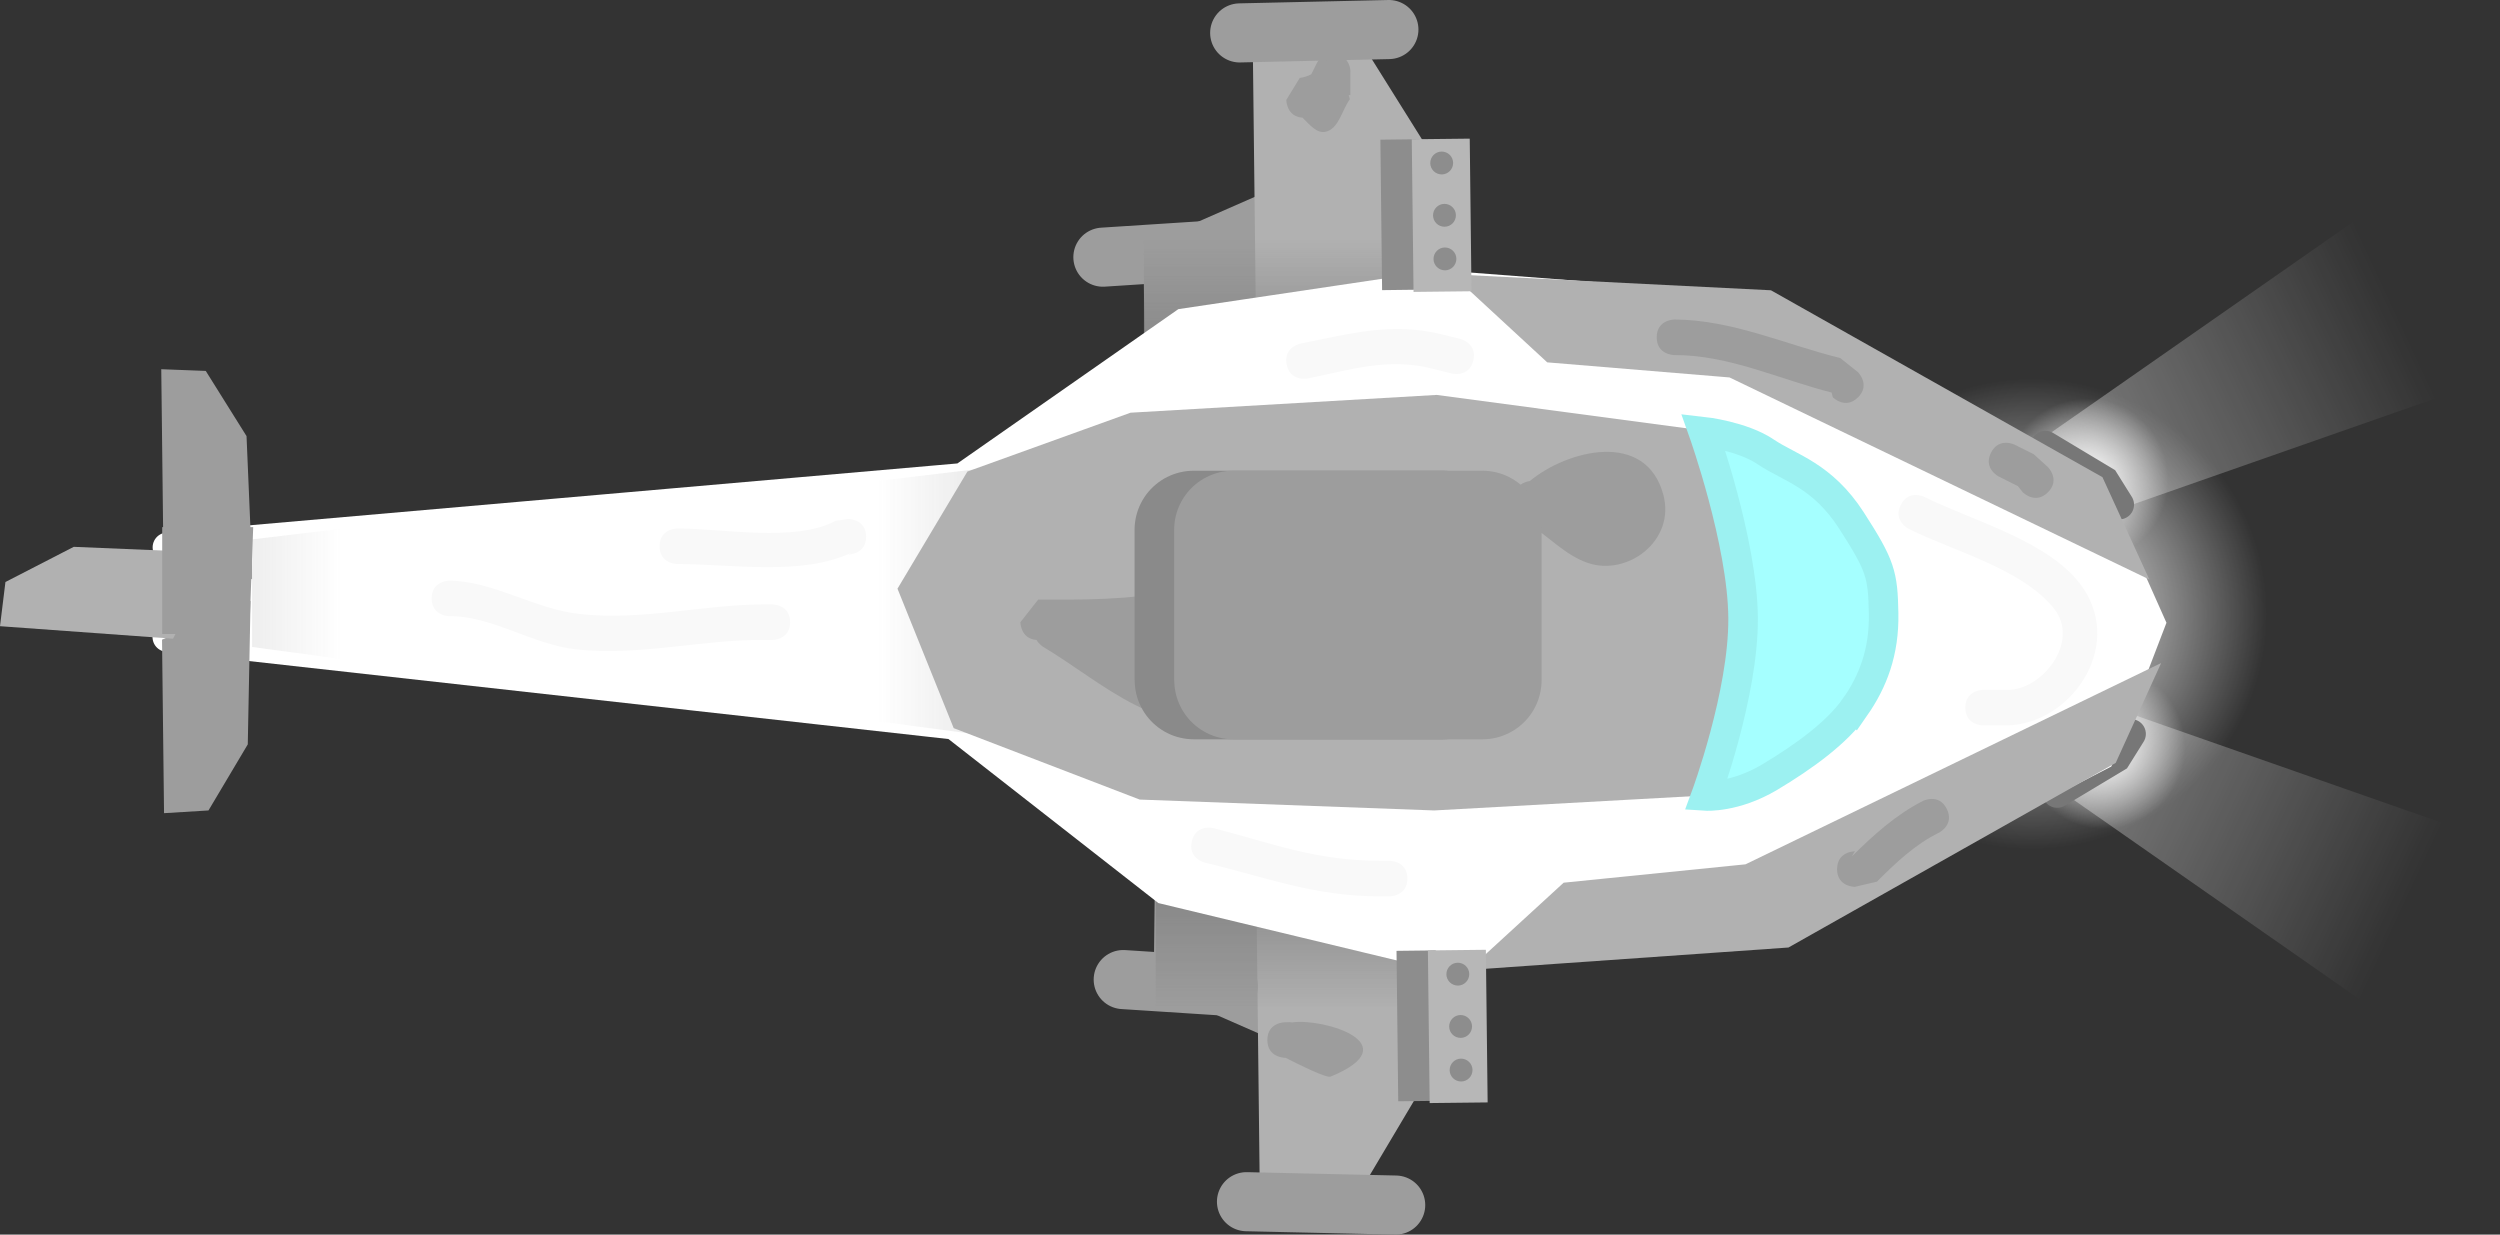 <svg version="1.1" xmlns="http://www.w3.org/2000/svg" xmlns:xlink="http://www.w3.org/1999/xlink" width="42.307" height="20.893" viewBox="0,0,42.307,20.893"><rect x="0" y="0" width="42.307" height="20.893" fill="#333333" stroke="none"/><defs><radialGradient cx="252.043" cy="180.187" r="3.981" gradientUnits="userSpaceOnUse" id="color-1"><stop offset="0" stop-color="#ffffff"/><stop offset="1" stop-color="#ffffff" stop-opacity="0"/></radialGradient><linearGradient x1="243.191" y1="182.29" x2="258.294" y2="175.242" gradientUnits="userSpaceOnUse" id="color-2"><stop offset="0" stop-color="#ffffff"/><stop offset="1" stop-color="#ffffff" stop-opacity="0"/></linearGradient><radialGradient cx="252.976" cy="177.921" r="1.381" gradientUnits="userSpaceOnUse" id="color-3"><stop offset="0" stop-color="#ffffff"/><stop offset="1" stop-color="#ffffff" stop-opacity="0"/></radialGradient><linearGradient x1="243.302" y1="177.969" x2="258.405" y2="185.017" gradientUnits="userSpaceOnUse" id="color-4"><stop offset="0" stop-color="#ffffff"/><stop offset="1" stop-color="#ffffff" stop-opacity="0"/></linearGradient><radialGradient cx="253.262" cy="182.444" r="1.381" gradientUnits="userSpaceOnUse" id="color-5"><stop offset="0" stop-color="#ffffff"/><stop offset="1" stop-color="#ffffff" stop-opacity="0"/></radialGradient><linearGradient x1="239.429" y1="184.42" x2="239.429" y2="186.897" gradientUnits="userSpaceOnUse" id="color-6"><stop offset="0" stop-color="#828282"/><stop offset="1" stop-color="#828282" stop-opacity="0"/></linearGradient><linearGradient x1="239.228" y1="173.84" x2="239.228" y2="176.317" gradientUnits="userSpaceOnUse" id="color-7"><stop offset="0" stop-color="#828282" stop-opacity="0"/><stop offset="1" stop-color="#828282"/></linearGradient><linearGradient x1="232.524" y1="179.995" x2="235.888" y2="179.995" gradientUnits="userSpaceOnUse" id="color-8"><stop offset="0" stop-color="#d6d6d6" stop-opacity="0"/><stop offset="1" stop-color="#d6d6d6"/></linearGradient><linearGradient x1="221.927" y1="179.847" x2="223.434" y2="179.847" gradientUnits="userSpaceOnUse" id="color-9"><stop offset="0" stop-color="#eeeeee"/><stop offset="1" stop-color="#eeeeee" stop-opacity="0"/></linearGradient></defs><g transform="translate(-217.661,-169.797)"><g data-paper-data="{&quot;isPaintingLayer&quot;:true}" fill-rule="nonzero" stroke-linejoin="miter" stroke-miterlimit="10" stroke-dasharray="" stroke-dashoffset="0" style="mix-blend-mode: normal"><g><g><path d="M248.062,180.187c0,-2.199 1.782,-3.981 3.981,-3.981c2.199,0 3.981,1.782 3.981,3.981c0,2.199 -1.782,3.981 -3.981,3.981c-2.199,0 -3.981,-1.782 -3.981,-3.981z" fill="url(#color-1)" stroke="none" stroke-width="0" stroke-linecap="butt"/><path d="M258.176,173.068l1.681,3.127l-6.81,2.386l-0.681,-1.46z" data-paper-data="{&quot;index&quot;:null}" fill="url(#color-2)" stroke="#ffffff" stroke-width="0" stroke-linecap="butt"/><path d="M251.595,177.921c0,-0.763 0.618,-1.381 1.381,-1.381c0.763,0 1.381,0.618 1.381,1.381c0,0.763 -0.618,1.381 -1.381,1.381c-0.763,0 -1.381,-0.618 -1.381,-1.381z" fill="url(#color-3)" stroke="none" stroke-width="0" stroke-linecap="butt"/><path d="M252.275,177.337l1,0.6l0.25,0.4" data-paper-data="{&quot;index&quot;:null}" fill="none" stroke="#777777" stroke-width="0.5" stroke-linecap="round"/></g><path d="M252.476,183.139l0.681,-1.46l6.81,2.386l-1.681,3.127z" fill="url(#color-4)" stroke="#ffffff" stroke-width="0" stroke-linecap="butt"/><path d="M251.881,182.444c0,-0.763 0.618,-1.381 1.381,-1.381c0.763,0 1.381,0.618 1.381,1.381c0,0.763 -0.618,1.381 -1.381,1.381c-0.763,0 -1.381,-0.618 -1.381,-1.381z" fill="url(#color-5)" stroke="none" stroke-width="0" stroke-linecap="butt"/><path d="M253.725,182.217l-0.25,0.4l-1,0.6" fill="none" stroke="#777777" stroke-width="0.5" stroke-linecap="round"/></g><path d="M236.325,174.149l1.779,-0.115" data-paper-data="{&quot;index&quot;:null}" fill="none" stroke="#9d9d9d" stroke-width="1" stroke-linecap="round"/><path d="M240.209,172.552l-0.101,5.184l-1.419,2.387l-1.606,0.099l-0.072,-6.267z" data-paper-data="{&quot;index&quot;:null}" fill="#9d9d9d" stroke="#8f8f8f" stroke-width="0" stroke-linecap="round"/><path d="M237.184,186.506l0.072,-6.267l1.606,0.099l1.419,2.387l0.101,5.184z" data-paper-data="{&quot;index&quot;:null}" fill="#9d9d9d" stroke="#8f8f8f" stroke-width="0" stroke-linecap="round"/><path d="M242.109,182.538l-0.101,5.184l-1.419,2.387l-1.606,0.099l-0.072,-6.267z" fill="#b1b1b1" stroke="#8f8f8f" stroke-width="0" stroke-linecap="round"/><path d="M236.669,186.374l1.779,0.115" fill="none" stroke="#9d9d9d" stroke-width="1" stroke-linecap="round"/><path d="M237.219,186.897v-2.478h4.419v2.478z" fill="url(#color-6)" stroke="none" stroke-width="0" stroke-linecap="butt"/><path d="M238.928,176.345l-0.072,-6.267l1.608,0.062l1.473,2.354l0.22,5.181z" data-paper-data="{&quot;index&quot;:null}" fill="#b1b1b1" stroke="#8f8f8f" stroke-width="0" stroke-linecap="round"/><path d="M241.438,173.84v2.478h-4.419v-2.478z" data-paper-data="{&quot;index&quot;:null}" fill="url(#color-7)" stroke="none" stroke-width="0" stroke-linecap="butt"/><path d="M220.494,179.059l13.457,-1.176l3.746,-2.616l4.337,-0.646l5.511,0.423l5.49,3.016l1.018,2.283l-0.862,2.247l-5.463,2.815l-5.935,0.507l-4.418,-1.063l-3.565,-2.786l-13.318,-1.485" fill="#ffffff" stroke="#ffffff" stroke-width="0.5" stroke-linecap="round"/><path d="M247.559,174.956l5.488,3.094l0.471,1.028l-6.522,-3.139l-3.045,-0.252l-1.044,-0.964z" fill="#b1b1b1" stroke="#b1b1b1" stroke-width="0.5" stroke-linecap="round"/><path d="M243.208,185.912l1.022,-0.937l3.039,-0.307l6.45,-3.124l-0.448,0.985l-5.418,3.057z" data-paper-data="{&quot;index&quot;:null}" fill="#b1b1b1" stroke="#b1b1b1" stroke-width="0.5" stroke-linecap="round"/><path d="M232.524,182.003v-4.068l3.365,-0.402v4.922z" fill="url(#color-8)" stroke="none" stroke-width="0" stroke-linecap="butt"/><path d="M248.371,180.907l-1.861,2.352l-4.578,0.253l-4.984,-0.184l-3.148,-1.209l-0.951,-2.36l1.183,-1.982l2.761,-0.996l5.18,-0.301l4.427,0.592z" fill="#b1b1b1" stroke="#8f8f8f" stroke-width="0" stroke-linecap="round"/><path d="M249.054,181.76c-0.299,0.43 -0.86,0.839 -1.446,1.189c-0.586,0.35 -1.079,0.318 -1.079,0.318c0,0 0.639,-1.727 0.63,-3.012c-0.009,-1.285 -0.675,-3.154 -0.675,-3.154c0,0 0.663,0.074 1.061,0.345c0.399,0.27 0.952,0.389 1.448,1.159c0.496,0.77 0.531,0.915 0.544,1.571c0.013,0.657 -0.183,1.155 -0.482,1.585z" fill="#a5ffff" stroke="#9cf1f1" stroke-width="0.5" stroke-linecap="round"/><path d="M221.901,179.966l-0.047,2.428l-0.665,1.118l-0.752,0.046l-0.034,-2.936z" fill="#9d9d9d" stroke="#8f8f8f" stroke-width="0" stroke-linecap="round"/><path d="M220.424,178.981l-0.034,-2.936l0.753,0.029l0.69,1.103l0.103,2.427z" data-paper-data="{&quot;index&quot;:null}" fill="#9d9d9d" stroke="#8f8f8f" stroke-width="0" stroke-linecap="round"/><path d="M220.589,180.606l-2.928,-0.212l0.092,-0.748l1.156,-0.595l2.427,0.101z" data-paper-data="{&quot;index&quot;:null}" fill="#b1b1b1" stroke="#8f8f8f" stroke-width="0" stroke-linecap="round"/><g stroke-linecap="butt"><path d="M241.714,174.699l-0.664,0.008l-0.029,-2.546l0.664,-0.008z" fill="#8d8d8d" stroke="none" stroke-width="0"/><path d="M242.563,174.726l-0.981,0.011l-0.03,-2.583l0.981,-0.011z" fill="#b7b7b7" stroke="#000000" stroke-width="0"/><path d="M242.252,172.553c0.001,0.107 -0.085,0.195 -0.191,0.196c-0.107,0.001 -0.195,-0.085 -0.196,-0.191c-0.001,-0.107 0.085,-0.195 0.191,-0.196c0.107,-0.001 0.195,0.084 0.196,0.191z" fill="#8d8d8d" stroke="none" stroke-width="0.5"/><path d="M242.299,173.438c0.001,0.107 -0.084,0.195 -0.191,0.196c-0.107,0.001 -0.195,-0.084 -0.196,-0.191c-0.001,-0.107 0.085,-0.195 0.191,-0.196c0.107,-0.001 0.195,0.085 0.196,0.191z" fill="#8d8d8d" stroke="none" stroke-width="0.5"/><path d="M242.307,174.176c0.001,0.107 -0.085,0.195 -0.191,0.196c-0.107,0.001 -0.195,-0.085 -0.196,-0.191c-0.001,-0.107 0.085,-0.195 0.191,-0.196c0.107,-0.001 0.195,0.085 0.196,0.191z" fill="#8d8d8d" stroke="none" stroke-width="0.5"/></g><path d="M221.927,180.746v-1.821l1.507,-0.18v2.204z" fill="url(#color-9)" stroke="none" stroke-width="0" stroke-linecap="butt"/><path d="M235.201,180.626c-0.272,-0.019 -0.272,-0.3 -0.272,-0.3l0.301,-0.382c0.691,0.003 1.588,0.01 2.261,-0.153c0.855,-0.207 1.12,-0.737 2.115,-0.488c2.096,0.06 -0.084,2.253 -0.977,2.591c-1.286,0.486 -2.312,-0.556 -3.313,-1.149c0,0 -0.07,-0.042 -0.115,-0.119z" fill="#9d9d9d" stroke="none" stroke-width="0.5" stroke-linecap="butt"/><path d="M243.364,178.448c-0.044,-0.045 -0.078,-0.112 -0.078,-0.212c0,-0.234 0.182,-0.286 0.263,-0.298c0.631,-0.524 1.97,-0.872 2.262,0.238c0.203,0.773 -0.611,1.38 -1.284,1.146c-0.394,-0.137 -0.66,-0.457 -1.015,-0.667c0,0 -0.125,-0.075 -0.149,-0.207z" fill="#9d9d9d" stroke="none" stroke-width="0.5" stroke-linecap="butt"/><path d="M239.703,171.788c-0.274,-0.018 -0.274,-0.3 -0.274,-0.3l0.228,-0.373c0.068,-0.008 0.132,-0.029 0.194,-0.06l0.089,-0.179c0.048,-0.102 0.152,-0.172 0.272,-0.172c0.166,0 0.301,0.135 0.301,0.301v0.402h-0.028l0.02,0.069c-0.135,0.183 -0.185,0.495 -0.406,0.55c-0.152,0.037 -0.272,-0.117 -0.397,-0.238z" fill="#9d9d9d" stroke="none" stroke-width="0.5" stroke-linecap="butt"/><path d="M249.104,176.521c-0.213,0.213 -0.426,0 -0.426,0l-0.021,-0.081c-0.871,-0.22 -1.746,-0.639 -2.659,-0.634c0,0 -0.301,0 -0.301,-0.301c0,-0.301 0.301,-0.301 0.301,-0.301c0.974,0.005 1.874,0.421 2.805,0.652l0.301,0.24c0,0 0.213,0.213 0,0.426z" fill="#9d9d9d" stroke="none" stroke-width="0.5" stroke-linecap="butt"/><path d="M252.318,178.128c-0.213,0.213 -0.426,0 -0.426,0l-0.082,-0.104c-0.107,-0.054 -0.214,-0.107 -0.321,-0.161c0,0 -0.27,-0.135 -0.135,-0.404c0.135,-0.27 0.404,-0.135 0.404,-0.135c0.107,0.054 0.214,0.107 0.321,0.161l0.239,0.217c0,0 0.213,0.213 0,0.426z" fill="#9d9d9d" stroke="none" stroke-width="0.5" stroke-linecap="butt"/><path d="M248.75,184.504c0,-0.301 0.301,-0.301 0.301,-0.301l-0.052,0.088c0.363,-0.361 0.749,-0.708 1.203,-0.94c0,0 0.27,-0.135 0.404,0.135c0.135,0.27 -0.135,0.404 -0.135,0.404c-0.394,0.191 -0.737,0.516 -1.047,0.827l-0.374,0.088c0,0 -0.301,0 -0.301,-0.301z" fill="#9d9d9d" stroke="none" stroke-width="0.5" stroke-linecap="butt"/><path d="M239.108,187.397c0,-0.301 0.301,-0.301 0.301,-0.301l0.021,0.001c0.036,-0.005 0.07,-0.003 0.099,0.002c0.532,-0.076 1.985,0.365 0.651,0.917c-0.075,0.031 -0.563,-0.216 -0.763,-0.318l-0.008,0c0,0 -0.301,0 -0.301,-0.301z" fill="#9d9d9d" stroke="none" stroke-width="0.5" stroke-linecap="butt"/><path d="M231.032,180.326c0,0.301 -0.301,0.301 -0.301,0.301h-0.161c-1.041,-0.008 -2.092,0.277 -3.163,0.159c-0.725,-0.08 -1.448,-0.575 -2.14,-0.561c0,0 -0.301,0 -0.301,-0.301c0,-0.301 0.301,-0.301 0.301,-0.301c0.754,0.011 1.429,0.478 2.199,0.564c1.054,0.118 2.077,-0.156 3.104,-0.162h0.161c0,0 0.301,0 0.301,0.301z" fill="#f9f9f9" stroke="none" stroke-width="0.5" stroke-linecap="butt"/><path d="M232.318,178.88c0,0.301 -0.301,0.301 -0.301,0.301l0.054,-0.032c-0.837,0.399 -2.023,0.193 -2.947,0.193c0,0 -0.301,0 -0.301,-0.301c0,-0.301 0.301,-0.301 0.301,-0.301c0.779,0 1.993,0.238 2.678,-0.129l0.215,-0.032c0,0 0.301,0 0.301,0.301z" fill="#f9f9f9" stroke="none" stroke-width="0.5" stroke-linecap="butt"/><path d="M241.478,184.665c0,0.301 -0.301,0.301 -0.301,0.301h-0.161c-1.125,0 -1.926,-0.324 -2.966,-0.571c0,0 -0.292,-0.073 -0.219,-0.365c0.073,-0.292 0.365,-0.219 0.365,-0.219c1,0.259 1.735,0.553 2.82,0.553h0.161c0,0 0.301,0 0.301,0.301z" fill="#f9f9f9" stroke="none" stroke-width="0.5" stroke-linecap="butt"/><path d="M242.594,175.899c-0.073,0.292 -0.365,0.219 -0.365,0.219l-0.321,-0.08c-0.755,-0.195 -1.383,0.016 -2.118,0.164c0,0 -0.295,0.059 -0.355,-0.236c-0.059,-0.295 0.236,-0.355 0.236,-0.355c0.833,-0.165 1.528,-0.365 2.382,-0.158l0.321,0.08c0,0 0.292,0.073 0.219,0.365z" fill="#f9f9f9" stroke="none" stroke-width="0.5" stroke-linecap="butt"/><path d="M250.92,181.772c0,-0.301 0.301,-0.301 0.301,-0.301h0.402c0.585,0.019 1.252,-0.812 0.794,-1.38c-0.542,-0.672 -1.701,-0.967 -2.455,-1.344c0,0 -0.27,-0.135 -0.135,-0.404c0.135,-0.27 0.404,-0.135 0.404,-0.135c0.82,0.41 2.156,0.753 2.688,1.549c0.676,1.012 -0.223,2.294 -1.296,2.316h-0.402c0,0 -0.301,0 -0.301,-0.301z" fill="#f9f9f9" stroke="none" stroke-width="0.5" stroke-linecap="butt"/><path d="M220.406,180.526v-1.808h1.54l-0.067,1.808z" fill="#9d9d9d" stroke="none" stroke-width="0" stroke-linecap="butt"/><path d="M241.28,190.19l-2.525,-0.057" fill="none" stroke="#9d9d9d" stroke-width="1" stroke-linecap="round"/><path d="M241.165,170.297l-2.525,0.057" data-paper-data="{&quot;index&quot;:null}" fill="none" stroke="#9d9d9d" stroke-width="1" stroke-linecap="round"/><g stroke-width="2" stroke-linecap="butt"><path d="M237.861,181.308v-2.545c0,0 -0.022,0 0.145,0c0.457,0 2.897,0 3.839,0c0.255,0 0.234,0 0.234,0v2.545c0,0 0.046,0 -0.234,0c-0.962,0 -3.37,0 -3.839,0c-0.188,0 -0.145,0 -0.145,0z" fill="#009ed8" stroke="#8a8a8a"/><path d="M238.531,181.308v-2.545c0,0 -0.022,0 0.145,0c0.457,0 2.897,0 3.839,0c0.255,0 0.234,0 0.234,0v2.545c0,0 0.046,0 -0.234,0c-0.962,0 -3.37,0 -3.839,0c-0.188,0 -0.145,0 -0.145,0z" fill="#9d9d9d" stroke="#9d9d9d"/></g><g stroke-linecap="butt"><path d="M241.987,188.426l-0.664,0.008l-0.029,-2.546l0.664,-0.008z" fill="#8d8d8d" stroke="none" stroke-width="0"/><path d="M242.836,188.453l-0.981,0.011l-0.03,-2.583l0.981,-0.011z" fill="#b7b7b7" stroke="#000000" stroke-width="0"/><path d="M242.525,186.28c0.001,0.107 -0.085,0.195 -0.191,0.196c-0.107,0.001 -0.195,-0.085 -0.196,-0.191c-0.001,-0.107 0.085,-0.195 0.191,-0.196c0.107,-0.001 0.195,0.084 0.196,0.191z" fill="#8d8d8d" stroke="none" stroke-width="0.5"/><path d="M242.572,187.165c0.001,0.107 -0.084,0.195 -0.191,0.196c-0.107,0.001 -0.195,-0.084 -0.196,-0.191c-0.001,-0.107 0.085,-0.195 0.191,-0.196c0.107,-0.001 0.195,0.085 0.196,0.191z" fill="#8d8d8d" stroke="none" stroke-width="0.5"/><path d="M242.58,187.903c0.001,0.107 -0.085,0.195 -0.191,0.196c-0.107,0.001 -0.195,-0.085 -0.196,-0.191c-0.001,-0.107 0.085,-0.195 0.191,-0.196c0.107,-0.001 0.195,0.085 0.196,0.191z" fill="#8d8d8d" stroke="none" stroke-width="0.5"/></g></g></g></svg>